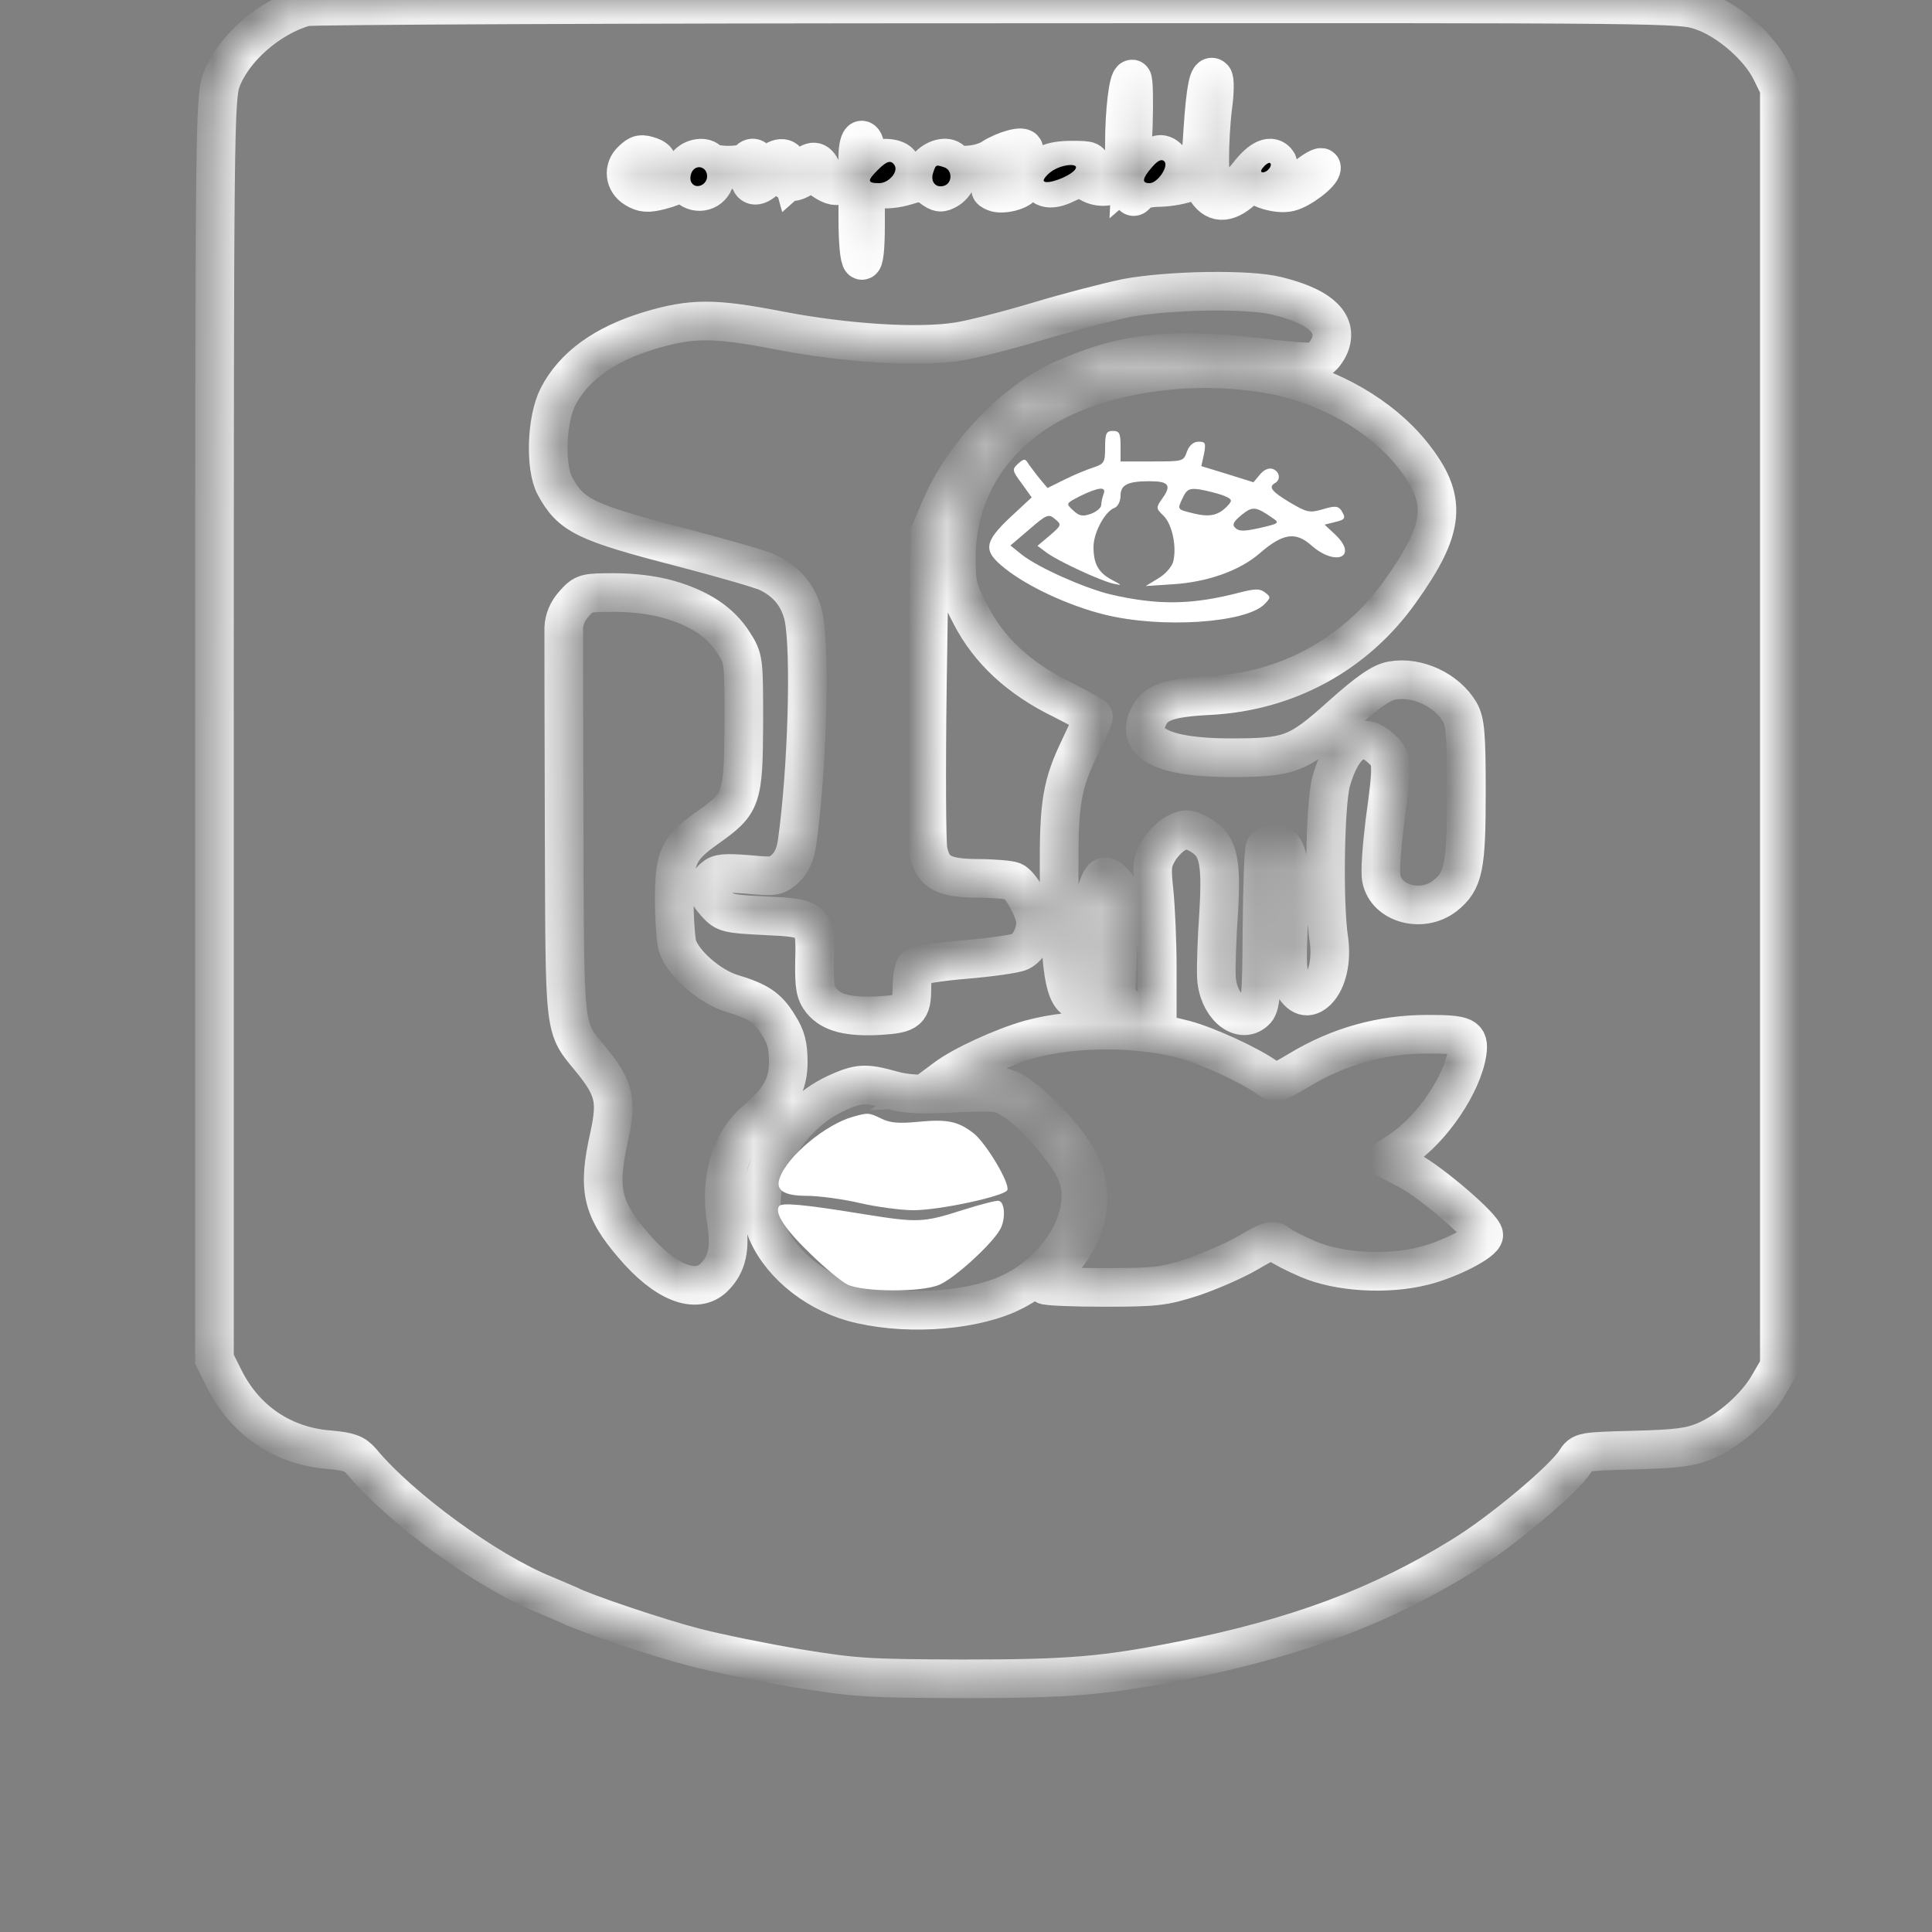<svg width="50" height="50" viewBox="0 0 50 50" fill="none" xmlns="http://www.w3.org/2000/svg">
<rect x="0" y="0" width="50" height="50" fill="#808080" stroke="none"/>
<mask id="path-1-inside-1_513_676" fill="white">
<path d="M7.9 0.177C6.96 0.446 6.04 1.255 5.73 2.073C5.56 2.537 5.55 3.327 5.55 18.866V35.177L5.81 35.697C6.35 36.766 7.32 37.426 8.52 37.519C9.04 37.565 9.18 37.621 9.35 37.816C10.36 39.033 12.6 40.669 14.1 41.273C14.35 41.376 14.62 41.496 14.71 41.533C15.12 41.747 17.06 42.398 18 42.639C18.58 42.788 19.77 43.03 20.65 43.178C22.14 43.42 22.44 43.439 24.9 43.448C27.7 43.448 28.56 43.374 30.59 42.974C33.57 42.379 35.73 41.571 37.85 40.26C38.85 39.647 40.47 38.29 40.77 37.816C40.93 37.565 40.94 37.565 42.29 37.528C43.4 37.5 43.74 37.454 44.12 37.296C44.74 37.035 45.46 36.403 45.78 35.827L46.05 35.362V18.82V2.277L45.83 1.831C45.52 1.208 44.73 0.52 44.05 0.288C43.49 0.093 43.47 0.093 25.82 0.102C16.1 0.102 8.04 0.139 7.9 0.177ZM31.39 2.742C31.28 3.625 31.28 4.851 31.39 5.009C31.54 5.223 31.92 5.009 32.31 4.517C32.63 4.099 32.91 3.978 33.06 4.201C33.1 4.257 33.03 4.377 32.91 4.47C32.63 4.684 32.72 4.833 33.13 4.833C33.34 4.833 33.58 4.731 33.83 4.545C34.03 4.387 34.2 4.303 34.2 4.34C34.2 4.498 33.65 4.907 33.37 4.972C33.07 5.047 32.5 4.87 32.5 4.712C32.5 4.656 32.35 4.749 32.16 4.916C31.74 5.297 31.42 5.279 31.19 4.87C31.04 4.591 31.03 4.582 30.77 4.712C30.62 4.777 30.29 4.842 30.03 4.851C29.72 4.851 29.51 4.907 29.43 5.009C29.33 5.139 29.3 5.121 29.24 4.861C29.18 4.573 29.16 4.563 28.97 4.693C28.7 4.87 28.39 4.87 28.15 4.703C27.99 4.591 27.91 4.6 27.58 4.758C27.16 4.963 26.9 4.879 26.9 4.554C26.9 4.284 27.18 4.145 27.73 4.145C28.24 4.145 28.25 4.154 28.22 4.396C28.19 4.619 28.22 4.647 28.47 4.647C28.99 4.638 29.1 4.47 29.1 3.708C29.1 2.872 29.2 2.045 29.3 2.045C29.34 2.045 29.35 2.602 29.33 3.271L29.27 4.507L29.57 4.247C29.73 4.108 29.94 3.996 30.03 3.996C30.23 3.996 30.42 4.303 30.34 4.498C30.26 4.693 30.44 4.684 30.8 4.498C31.06 4.349 31.07 4.312 31.13 3.355C31.2 2.296 31.28 1.896 31.4 2.017C31.44 2.054 31.44 2.379 31.39 2.742ZM22.4 3.95C22.4 4.266 22.52 4.377 22.65 4.182C22.74 4.052 23.16 4.071 23.28 4.21C23.34 4.275 23.36 4.424 23.33 4.545C23.27 4.749 23.28 4.758 23.56 4.619C23.72 4.545 23.94 4.396 24.04 4.284C24.24 4.08 24.55 4.024 24.65 4.182C24.75 4.34 25.39 4.284 25.68 4.089C26 3.885 26.5 3.745 26.5 3.876C26.5 3.931 26.36 4.006 26.18 4.052C25.74 4.173 25.73 4.303 26.15 4.517C26.34 4.61 26.49 4.731 26.47 4.786C26.41 4.935 25.94 5.056 25.74 4.972C25.58 4.898 25.6 4.879 25.88 4.851C26.05 4.833 26.2 4.786 26.2 4.749C26.2 4.628 25.5 4.368 25.15 4.368C24.88 4.368 24.81 4.405 24.78 4.563C24.76 4.675 24.66 4.823 24.54 4.898C24.35 5.009 24.3 5 24.1 4.851C23.89 4.693 23.83 4.693 23.46 4.805C23.23 4.879 22.92 4.916 22.73 4.879L22.4 4.823V5.809C22.4 6.441 22.36 6.775 22.3 6.738C22.24 6.701 22.2 6.245 22.2 5.669V4.656L21.89 4.758C21.63 4.842 21.54 4.823 21.29 4.656C21.02 4.47 20.99 4.461 20.75 4.61C20.47 4.777 20.3 4.721 20.3 4.452C20.3 4.201 20.19 4.229 19.89 4.563C19.62 4.879 19.4 4.87 19.4 4.545C19.4 4.387 19.34 4.359 18.98 4.387C18.63 4.405 18.55 4.452 18.5 4.638C18.42 4.954 18.05 5.065 17.8 4.833C17.69 4.731 17.58 4.693 17.55 4.74C17.52 4.786 17.31 4.87 17.09 4.926C16.76 5.009 16.64 5 16.44 4.879C16.16 4.712 16.12 4.359 16.36 4.145C16.53 3.978 16.6 3.968 16.84 4.052C17.09 4.145 17.02 4.284 16.76 4.219C16.58 4.182 16.49 4.219 16.4 4.368C16.26 4.61 16.42 4.833 16.74 4.833C16.99 4.833 17.6 4.498 17.78 4.266C17.92 4.08 18.25 4.034 18.35 4.182C18.38 4.229 18.61 4.275 18.85 4.275C19.09 4.275 19.32 4.229 19.35 4.182C19.45 4.024 19.6 4.08 19.6 4.275C19.6 4.377 19.62 4.461 19.65 4.461C19.68 4.461 19.79 4.377 19.9 4.275C20.17 4.024 20.37 4.043 20.44 4.331L20.51 4.582L20.74 4.377C21.03 4.126 21.14 4.126 21.28 4.415C21.4 4.665 21.68 4.712 22.01 4.554C22.15 4.48 22.2 4.359 22.2 4.043C22.2 3.81 22.25 3.625 22.3 3.625C22.36 3.625 22.4 3.773 22.4 3.95ZM33.05 7.658C34.1 7.918 34.57 8.309 34.45 8.82C34.42 8.968 34.3 9.164 34.2 9.247C34.01 9.405 33.93 9.405 32.54 9.247C30.27 8.987 29.05 9.126 27.5 9.823C26.23 10.39 24.92 11.775 24.33 13.169L24.06 13.801L24 17.751C23.97 19.926 23.98 21.84 24.02 22.017C24.14 22.574 24.4 22.723 25.28 22.732C25.7 22.732 26.13 22.77 26.22 22.807C26.42 22.89 26.8 23.578 26.8 23.866C26.8 24.182 26.63 24.517 26.4 24.628C26.29 24.684 25.64 24.777 24.97 24.833C24.3 24.889 23.72 24.982 23.68 25.037C23.64 25.093 23.6 25.325 23.6 25.558C23.6 26.162 23.51 26.236 22.78 26.283C21.97 26.329 21.52 26.218 21.26 25.901C21.1 25.697 21.07 25.53 21.08 24.879C21.11 23.792 21.07 23.755 19.8 23.699C18.84 23.652 18.76 23.634 18.54 23.392C18.26 23.085 18.24 22.928 18.46 22.723C18.6 22.593 18.75 22.584 19.36 22.63C20.04 22.695 20.1 22.686 20.33 22.472C20.49 22.323 20.59 22.091 20.63 21.794C20.89 19.944 20.98 16.877 20.8 15.976C20.69 15.455 20.38 15.056 19.87 14.814C19.72 14.74 18.73 14.452 17.66 14.173C15.14 13.522 14.78 13.346 14.36 12.574C14.1 12.091 14.14 10.855 14.44 10.27C14.84 9.489 15.63 8.913 16.79 8.56C17.9 8.225 18.47 8.225 20.15 8.55C21.88 8.885 23.78 9.006 24.81 8.838C25.16 8.783 26.08 8.55 26.85 8.318C27.62 8.086 28.66 7.816 29.15 7.714C30.25 7.509 32.32 7.472 33.05 7.658ZM33.05 9.721C34.44 10.009 35.74 10.762 36.53 11.738C37.48 12.918 37.42 13.652 36.23 15.316C35.08 16.933 33.31 17.9 31.3 18.002C30.22 18.058 29.88 18.188 29.71 18.578C29.4 19.247 30.12 19.6 31.79 19.61C33.38 19.61 33.57 19.545 34.71 18.522C35.43 17.881 35.76 17.658 36.03 17.612C36.68 17.5 37.44 17.853 37.78 18.429C37.92 18.68 37.95 18.996 37.95 20.493C37.95 22.454 37.88 22.797 37.39 23.188C36.8 23.643 35.88 23.392 35.75 22.742C35.71 22.574 35.76 21.915 35.84 21.264C36.05 19.73 36.04 19.638 35.75 19.377C35.23 18.885 34.74 19.201 34.45 20.223C34.29 20.799 34.25 23.383 34.39 24.303C34.47 24.851 34.35 25.381 34.09 25.641C33.85 25.874 33.64 25.809 33.44 25.446C33.31 25.214 33.3 24.944 33.35 23.838C33.43 22.379 33.34 21.84 33 21.84C32.9 21.84 32.78 21.887 32.74 21.942C32.7 22.008 32.67 22.946 32.66 24.034C32.65 25.753 32.63 26.041 32.48 26.171C32.09 26.534 31.5 26.004 31.48 25.26C31.47 25.037 31.49 24.294 31.54 23.606C31.62 22.203 31.53 21.849 30.98 21.561C30.73 21.441 30.67 21.441 30.44 21.561C30.29 21.636 30.08 21.849 29.98 22.026C29.81 22.314 29.8 22.444 29.87 23.095C29.91 23.504 29.95 24.377 29.95 25.047V26.255L29.68 26.283C29.49 26.301 29.32 26.236 29.14 26.069L28.87 25.818L28.94 24.424C29.01 23.178 29 23.011 28.84 22.853C28.6 22.602 28.53 22.63 28.4 23.002C28.31 23.262 28.31 23.55 28.41 24.284C28.55 25.381 28.5 25.706 28.14 25.855C27.57 26.097 27.42 25.418 27.41 22.574C27.4 20.771 27.48 20.307 27.95 19.331C28.14 18.931 28.3 18.587 28.3 18.559C28.3 18.532 27.93 18.327 27.49 18.104C26.38 17.565 25.59 16.831 25.12 15.911C24.78 15.26 24.75 15.13 24.75 14.405C24.76 12.574 25.83 11.022 27.64 10.232C29.17 9.554 31.27 9.359 33.05 9.721ZM17.3 15.511C18.11 15.743 18.65 16.106 18.98 16.626C19.25 17.045 19.25 17.073 19.25 18.727C19.24 20.678 19.2 20.79 18.31 21.422C17.55 21.961 17.45 22.175 17.45 23.281C17.45 23.792 17.49 24.331 17.53 24.47C17.66 24.916 18.36 25.53 18.93 25.706C19.64 25.92 19.87 26.078 20.15 26.534C20.34 26.831 20.4 27.054 20.4 27.482C20.4 28.076 20.19 28.457 19.56 28.996C18.9 29.554 18.61 30.548 18.8 31.626C18.91 32.296 18.82 32.723 18.48 33.058C18.02 33.513 17.22 33.206 16.39 32.23C15.57 31.273 15.46 30.771 15.77 29.396C15.97 28.476 15.9 28.16 15.29 27.416C14.58 26.543 14.62 26.84 14.6 21.459C14.59 18.783 14.59 16.431 14.59 16.245C14.6 16.022 14.69 15.809 14.86 15.623C15.11 15.344 15.15 15.335 15.9 15.335C16.39 15.335 16.91 15.4 17.3 15.511ZM30.66 26.905C31.25 27.063 32.34 27.565 32.78 27.881C33.01 28.058 33.02 28.048 33.62 27.695C34.65 27.073 35.76 26.766 36.94 26.766C37.92 26.766 38.03 26.822 37.97 27.24C37.85 28.048 37.07 29.21 36.28 29.74L35.9 30L36.47 30.297C37.05 30.604 38.4 31.766 38.4 31.961C38.4 32.138 37.52 32.593 36.85 32.76C35.91 33.002 34.64 32.928 33.85 32.584C33.52 32.444 33.18 32.268 33.09 32.193C32.94 32.072 32.86 32.091 32.29 32.426C31.94 32.63 31.29 32.909 30.85 33.058C30.12 33.29 29.93 33.318 28.58 33.318C27.78 33.318 27.08 33.29 27.04 33.253C27 33.216 27.14 33.011 27.35 32.797C28.2 31.924 28.39 30.846 27.86 29.944C27.47 29.294 26.59 28.411 26.14 28.206C25.84 28.076 25.6 28.048 24.96 28.095L24.15 28.141L24.45 27.918C24.88 27.584 25.96 27.091 26.66 26.896C27.82 26.58 29.46 26.58 30.66 26.905ZM23.06 28.206C23.44 28.318 23.81 28.337 24.7 28.29C25.83 28.244 25.86 28.244 26.25 28.485C26.73 28.783 27.56 29.73 27.83 30.288C28.33 31.329 27.48 32.872 26.07 33.495C25.01 33.959 23.3 34.043 22.06 33.699C21.02 33.401 20.11 32.621 19.8 31.747C19.4 30.604 20.29 28.922 21.63 28.299C22.22 28.03 22.39 28.02 23.06 28.206Z"/>
</mask>
<path d="M7.9 0.177C6.96 0.446 6.04 1.255 5.73 2.073C5.56 2.537 5.55 3.327 5.55 18.866V35.177L5.81 35.697C6.35 36.766 7.32 37.426 8.52 37.519C9.04 37.565 9.18 37.621 9.35 37.816C10.36 39.033 12.6 40.669 14.1 41.273C14.35 41.376 14.62 41.496 14.71 41.533C15.12 41.747 17.06 42.398 18 42.639C18.58 42.788 19.77 43.03 20.65 43.178C22.14 43.42 22.44 43.439 24.9 43.448C27.7 43.448 28.56 43.374 30.59 42.974C33.57 42.379 35.73 41.571 37.85 40.26C38.85 39.647 40.47 38.29 40.77 37.816C40.93 37.565 40.94 37.565 42.29 37.528C43.4 37.5 43.74 37.454 44.12 37.296C44.74 37.035 45.46 36.403 45.78 35.827L46.05 35.362V18.82V2.277L45.83 1.831C45.52 1.208 44.73 0.52 44.05 0.288C43.49 0.093 43.47 0.093 25.82 0.102C16.1 0.102 8.04 0.139 7.9 0.177ZM31.39 2.742C31.28 3.625 31.28 4.851 31.39 5.009C31.54 5.223 31.92 5.009 32.31 4.517C32.63 4.099 32.91 3.978 33.06 4.201C33.1 4.257 33.03 4.377 32.91 4.47C32.63 4.684 32.72 4.833 33.13 4.833C33.34 4.833 33.58 4.731 33.83 4.545C34.03 4.387 34.2 4.303 34.2 4.34C34.2 4.498 33.65 4.907 33.37 4.972C33.07 5.047 32.5 4.87 32.5 4.712C32.5 4.656 32.35 4.749 32.16 4.916C31.74 5.297 31.42 5.279 31.19 4.87C31.04 4.591 31.03 4.582 30.77 4.712C30.62 4.777 30.29 4.842 30.03 4.851C29.72 4.851 29.51 4.907 29.43 5.009C29.33 5.139 29.3 5.121 29.24 4.861C29.18 4.573 29.16 4.563 28.97 4.693C28.7 4.87 28.39 4.87 28.15 4.703C27.99 4.591 27.91 4.6 27.58 4.758C27.16 4.963 26.9 4.879 26.9 4.554C26.9 4.284 27.18 4.145 27.73 4.145C28.24 4.145 28.25 4.154 28.22 4.396C28.19 4.619 28.22 4.647 28.47 4.647C28.99 4.638 29.1 4.47 29.1 3.708C29.1 2.872 29.2 2.045 29.3 2.045C29.34 2.045 29.35 2.602 29.33 3.271L29.27 4.507L29.57 4.247C29.73 4.108 29.94 3.996 30.03 3.996C30.23 3.996 30.42 4.303 30.34 4.498C30.26 4.693 30.44 4.684 30.8 4.498C31.06 4.349 31.07 4.312 31.13 3.355C31.2 2.296 31.28 1.896 31.4 2.017C31.44 2.054 31.44 2.379 31.39 2.742ZM22.4 3.95C22.4 4.266 22.52 4.377 22.65 4.182C22.74 4.052 23.16 4.071 23.28 4.21C23.34 4.275 23.36 4.424 23.33 4.545C23.27 4.749 23.28 4.758 23.56 4.619C23.72 4.545 23.94 4.396 24.04 4.284C24.24 4.08 24.55 4.024 24.65 4.182C24.75 4.34 25.39 4.284 25.68 4.089C26 3.885 26.5 3.745 26.5 3.876C26.5 3.931 26.36 4.006 26.18 4.052C25.74 4.173 25.73 4.303 26.15 4.517C26.34 4.61 26.49 4.731 26.47 4.786C26.41 4.935 25.94 5.056 25.74 4.972C25.58 4.898 25.6 4.879 25.88 4.851C26.05 4.833 26.2 4.786 26.2 4.749C26.2 4.628 25.5 4.368 25.15 4.368C24.88 4.368 24.81 4.405 24.78 4.563C24.76 4.675 24.66 4.823 24.54 4.898C24.35 5.009 24.3 5 24.1 4.851C23.89 4.693 23.83 4.693 23.46 4.805C23.23 4.879 22.92 4.916 22.73 4.879L22.4 4.823V5.809C22.4 6.441 22.36 6.775 22.3 6.738C22.24 6.701 22.2 6.245 22.2 5.669V4.656L21.89 4.758C21.63 4.842 21.54 4.823 21.29 4.656C21.02 4.47 20.99 4.461 20.75 4.61C20.47 4.777 20.3 4.721 20.3 4.452C20.3 4.201 20.19 4.229 19.89 4.563C19.62 4.879 19.4 4.87 19.4 4.545C19.4 4.387 19.34 4.359 18.98 4.387C18.63 4.405 18.55 4.452 18.5 4.638C18.42 4.954 18.05 5.065 17.8 4.833C17.69 4.731 17.58 4.693 17.55 4.74C17.52 4.786 17.31 4.87 17.09 4.926C16.76 5.009 16.64 5 16.44 4.879C16.16 4.712 16.12 4.359 16.36 4.145C16.53 3.978 16.6 3.968 16.84 4.052C17.09 4.145 17.02 4.284 16.76 4.219C16.58 4.182 16.49 4.219 16.4 4.368C16.26 4.61 16.42 4.833 16.74 4.833C16.99 4.833 17.6 4.498 17.78 4.266C17.92 4.08 18.25 4.034 18.35 4.182C18.38 4.229 18.61 4.275 18.85 4.275C19.09 4.275 19.32 4.229 19.35 4.182C19.45 4.024 19.6 4.08 19.6 4.275C19.6 4.377 19.62 4.461 19.65 4.461C19.68 4.461 19.79 4.377 19.9 4.275C20.17 4.024 20.37 4.043 20.44 4.331L20.51 4.582L20.74 4.377C21.03 4.126 21.14 4.126 21.28 4.415C21.4 4.665 21.68 4.712 22.01 4.554C22.15 4.48 22.2 4.359 22.2 4.043C22.2 3.81 22.25 3.625 22.3 3.625C22.36 3.625 22.4 3.773 22.4 3.95ZM33.05 7.658C34.1 7.918 34.57 8.309 34.45 8.82C34.42 8.968 34.3 9.164 34.2 9.247C34.01 9.405 33.93 9.405 32.54 9.247C30.27 8.987 29.05 9.126 27.5 9.823C26.23 10.39 24.92 11.775 24.33 13.169L24.06 13.801L24 17.751C23.97 19.926 23.98 21.84 24.02 22.017C24.14 22.574 24.4 22.723 25.28 22.732C25.7 22.732 26.13 22.77 26.22 22.807C26.42 22.89 26.8 23.578 26.8 23.866C26.8 24.182 26.63 24.517 26.4 24.628C26.29 24.684 25.64 24.777 24.97 24.833C24.3 24.889 23.72 24.982 23.68 25.037C23.64 25.093 23.6 25.325 23.6 25.558C23.6 26.162 23.51 26.236 22.78 26.283C21.97 26.329 21.52 26.218 21.26 25.901C21.1 25.697 21.07 25.53 21.08 24.879C21.11 23.792 21.07 23.755 19.8 23.699C18.84 23.652 18.76 23.634 18.54 23.392C18.26 23.085 18.24 22.928 18.46 22.723C18.6 22.593 18.75 22.584 19.36 22.63C20.04 22.695 20.1 22.686 20.33 22.472C20.49 22.323 20.59 22.091 20.63 21.794C20.89 19.944 20.98 16.877 20.8 15.976C20.69 15.455 20.38 15.056 19.87 14.814C19.72 14.74 18.73 14.452 17.66 14.173C15.14 13.522 14.78 13.346 14.36 12.574C14.1 12.091 14.14 10.855 14.44 10.27C14.84 9.489 15.63 8.913 16.79 8.56C17.9 8.225 18.47 8.225 20.15 8.55C21.88 8.885 23.78 9.006 24.81 8.838C25.16 8.783 26.08 8.55 26.85 8.318C27.62 8.086 28.66 7.816 29.15 7.714C30.25 7.509 32.32 7.472 33.05 7.658ZM33.05 9.721C34.44 10.009 35.74 10.762 36.53 11.738C37.48 12.918 37.42 13.652 36.23 15.316C35.08 16.933 33.31 17.9 31.3 18.002C30.22 18.058 29.88 18.188 29.71 18.578C29.4 19.247 30.12 19.6 31.79 19.61C33.38 19.61 33.57 19.545 34.71 18.522C35.43 17.881 35.76 17.658 36.03 17.612C36.68 17.5 37.44 17.853 37.78 18.429C37.92 18.68 37.95 18.996 37.95 20.493C37.95 22.454 37.88 22.797 37.39 23.188C36.8 23.643 35.88 23.392 35.75 22.742C35.71 22.574 35.76 21.915 35.84 21.264C36.05 19.73 36.04 19.638 35.75 19.377C35.23 18.885 34.74 19.201 34.45 20.223C34.29 20.799 34.25 23.383 34.39 24.303C34.47 24.851 34.35 25.381 34.09 25.641C33.85 25.874 33.64 25.809 33.44 25.446C33.31 25.214 33.3 24.944 33.35 23.838C33.43 22.379 33.34 21.84 33 21.84C32.9 21.84 32.78 21.887 32.74 21.942C32.7 22.008 32.67 22.946 32.66 24.034C32.65 25.753 32.63 26.041 32.48 26.171C32.09 26.534 31.5 26.004 31.48 25.26C31.47 25.037 31.49 24.294 31.54 23.606C31.62 22.203 31.53 21.849 30.98 21.561C30.73 21.441 30.67 21.441 30.44 21.561C30.29 21.636 30.08 21.849 29.98 22.026C29.81 22.314 29.8 22.444 29.87 23.095C29.91 23.504 29.95 24.377 29.95 25.047V26.255L29.68 26.283C29.49 26.301 29.32 26.236 29.14 26.069L28.87 25.818L28.94 24.424C29.01 23.178 29 23.011 28.84 22.853C28.6 22.602 28.53 22.63 28.4 23.002C28.31 23.262 28.31 23.55 28.41 24.284C28.55 25.381 28.5 25.706 28.14 25.855C27.57 26.097 27.42 25.418 27.41 22.574C27.4 20.771 27.48 20.307 27.95 19.331C28.14 18.931 28.3 18.587 28.3 18.559C28.3 18.532 27.93 18.327 27.49 18.104C26.38 17.565 25.59 16.831 25.12 15.911C24.78 15.26 24.75 15.13 24.75 14.405C24.76 12.574 25.83 11.022 27.64 10.232C29.17 9.554 31.27 9.359 33.05 9.721ZM17.3 15.511C18.11 15.743 18.65 16.106 18.98 16.626C19.25 17.045 19.25 17.073 19.25 18.727C19.24 20.678 19.2 20.79 18.31 21.422C17.55 21.961 17.45 22.175 17.45 23.281C17.45 23.792 17.49 24.331 17.53 24.47C17.66 24.916 18.36 25.53 18.93 25.706C19.64 25.92 19.87 26.078 20.15 26.534C20.34 26.831 20.4 27.054 20.4 27.482C20.4 28.076 20.19 28.457 19.56 28.996C18.9 29.554 18.61 30.548 18.8 31.626C18.91 32.296 18.82 32.723 18.48 33.058C18.02 33.513 17.22 33.206 16.39 32.23C15.57 31.273 15.46 30.771 15.77 29.396C15.97 28.476 15.9 28.16 15.29 27.416C14.58 26.543 14.62 26.84 14.6 21.459C14.59 18.783 14.59 16.431 14.59 16.245C14.6 16.022 14.69 15.809 14.86 15.623C15.11 15.344 15.15 15.335 15.9 15.335C16.39 15.335 16.91 15.4 17.3 15.511ZM30.66 26.905C31.25 27.063 32.34 27.565 32.78 27.881C33.01 28.058 33.02 28.048 33.62 27.695C34.65 27.073 35.76 26.766 36.94 26.766C37.92 26.766 38.03 26.822 37.97 27.24C37.85 28.048 37.07 29.21 36.28 29.74L35.9 30L36.47 30.297C37.05 30.604 38.4 31.766 38.4 31.961C38.4 32.138 37.52 32.593 36.85 32.76C35.91 33.002 34.64 32.928 33.85 32.584C33.52 32.444 33.18 32.268 33.09 32.193C32.94 32.072 32.86 32.091 32.29 32.426C31.94 32.63 31.29 32.909 30.85 33.058C30.12 33.29 29.93 33.318 28.58 33.318C27.78 33.318 27.08 33.29 27.04 33.253C27 33.216 27.14 33.011 27.35 32.797C28.2 31.924 28.39 30.846 27.86 29.944C27.47 29.294 26.59 28.411 26.14 28.206C25.84 28.076 25.6 28.048 24.96 28.095L24.15 28.141L24.45 27.918C24.88 27.584 25.96 27.091 26.66 26.896C27.82 26.58 29.46 26.58 30.66 26.905ZM23.06 28.206C23.44 28.318 23.81 28.337 24.7 28.29C25.83 28.244 25.86 28.244 26.25 28.485C26.73 28.783 27.56 29.73 27.83 30.288C28.33 31.329 27.48 32.872 26.07 33.495C25.01 33.959 23.3 34.043 22.06 33.699C21.02 33.401 20.11 32.621 19.8 31.747C19.4 30.604 20.29 28.922 21.63 28.299C22.22 28.03 22.39 28.02 23.06 28.206Z" stroke="white" mask="url(#path-1-inside-1_513_676)"/>
<path d="M29.81 4.331C29.56 4.619 29.54 4.74 29.75 4.74C29.96 4.74 30.26 4.294 30.13 4.173C30.06 4.108 29.96 4.154 29.81 4.331Z" fill="black"/>
<path d="M32.7 4.322C32.62 4.405 32.62 4.461 32.68 4.461C32.8 4.461 32.94 4.284 32.87 4.219C32.85 4.201 32.77 4.238 32.7 4.322Z" fill="black"/>
<path d="M27.19 4.452C27.06 4.554 26.98 4.666 27.02 4.693C27.11 4.777 27.65 4.582 27.81 4.405C27.99 4.201 27.47 4.238 27.19 4.452Z" fill="black"/>
<path d="M22.72 4.396C22.44 4.675 22.44 4.74 22.75 4.74C23 4.74 23.26 4.442 23.15 4.275C23.06 4.136 22.95 4.164 22.72 4.396Z" fill="black"/>
<path d="M17.91 4.442C17.86 4.535 17.85 4.665 17.9 4.731C18.01 4.907 18.3 4.786 18.3 4.563C18.3 4.322 18.03 4.238 17.91 4.442Z" fill="black"/>
<path d="M24.15 4.47C24.07 4.703 24.22 4.879 24.44 4.805C24.65 4.731 24.65 4.405 24.44 4.331C24.22 4.257 24.22 4.257 24.15 4.47Z" fill="black"/>
<path d="M28.6 11.58C28.6 11.961 28.58 12.007 28.29 12.1C28.12 12.156 27.78 12.296 27.54 12.416L27.11 12.63L26.93 12.416C26.83 12.296 26.7 12.119 26.63 12.026C26.53 11.859 26.51 11.859 26.35 11.998C26.19 12.147 26.19 12.175 26.44 12.509L26.7 12.872L26.15 13.383C25.46 14.033 25.43 14.257 26.01 14.712C26.6 15.186 27.67 15.678 28.57 15.902C30.05 16.273 32.25 16.125 32.73 15.632C32.89 15.465 32.89 15.446 32.74 15.335C32.61 15.232 32.5 15.232 32.12 15.325C30.85 15.66 29.97 15.669 28.73 15.381C28.05 15.214 26.88 14.693 26.45 14.359L26.15 14.117L26.64 13.699C27.09 13.309 27.14 13.29 27.31 13.439C27.48 13.578 27.47 13.597 27.17 13.857L26.85 14.126L27.1 14.312C27.41 14.535 28.46 15.019 28.8 15.102C29.05 15.158 29.05 15.149 28.78 15.009C28.43 14.823 28.3 14.6 28.3 14.154C28.3 13.783 28.6 13.225 28.85 13.141C28.93 13.104 29 12.974 29 12.825C29 12.546 29.19 12.454 29.75 12.454C30.24 12.454 30.32 12.556 30.1 12.872C29.91 13.141 29.91 13.15 30.11 13.346C30.34 13.569 30.46 14.164 30.36 14.545C30.32 14.675 30.15 14.87 29.97 14.972L29.65 15.167L30.35 15.121C31.25 15.065 32.09 14.768 32.61 14.312C33.2 13.801 33.53 13.755 33.93 14.108C34.58 14.684 35.17 14.405 34.54 13.82L34.28 13.578L34.54 13.513C34.82 13.448 34.84 13.411 34.71 13.206C34.63 13.095 34.55 13.085 34.24 13.178C33.89 13.281 33.82 13.262 33.38 13.002C32.9 12.714 32.82 12.602 33 12.5C33.15 12.416 33.12 12.203 32.94 12.137C32.84 12.1 32.71 12.156 32.61 12.277L32.44 12.481L31.76 12.268L31.09 12.063L31.16 11.747C31.21 11.468 31.2 11.431 31.02 11.431C30.89 11.431 30.78 11.524 30.72 11.682C30.63 11.942 30.62 11.942 29.82 11.942H29V11.543C29 11.217 28.97 11.152 28.8 11.152C28.63 11.152 28.6 11.217 28.6 11.58ZM28.56 12.788C28.53 12.872 28.5 12.992 28.5 13.067C28.5 13.141 28.38 13.243 28.23 13.299C28.01 13.374 27.93 13.355 27.77 13.206C27.58 13.03 27.58 13.03 27.96 12.835C28.44 12.602 28.64 12.584 28.56 12.788ZM31.64 12.816C31.88 12.909 31.9 12.946 31.79 13.067C31.55 13.336 31.32 13.392 30.9 13.29C30.45 13.178 30.46 13.197 30.62 12.862C30.72 12.658 30.79 12.63 31.05 12.667C31.21 12.695 31.48 12.76 31.64 12.816ZM32.94 13.411C33.12 13.532 33.1 13.55 32.61 13.662C32.2 13.755 32.06 13.755 31.97 13.662C31.88 13.578 31.92 13.504 32.13 13.327C32.42 13.095 32.5 13.104 32.94 13.411Z" fill="white"/>
<path d="M22.07 28.903C21.37 29.099 20.38 29.916 20.18 30.483C20.06 30.799 20.28 30.948 20.88 30.948C21.19 30.948 21.81 31.032 22.25 31.134C22.69 31.236 23.32 31.32 23.64 31.32C24.32 31.32 26 30.957 26.07 30.799C26.14 30.623 25.53 29.6 25.2 29.331C24.79 29.015 24.52 28.959 23.74 29.034C23.26 29.08 23.03 29.061 22.81 28.95C22.48 28.792 22.47 28.792 22.07 28.903Z" fill="white"/>
<path d="M24.9 31.32C23.88 31.645 23.75 31.645 22.35 31.422C20.81 31.171 20.22 31.115 20.16 31.218C20.04 31.394 20.32 31.822 20.98 32.454C21.35 32.816 21.78 33.169 21.93 33.243C22.33 33.439 23.84 33.448 24.3 33.253C24.68 33.104 25.66 32.212 25.88 31.822C26.03 31.561 26.01 31.115 25.85 31.078C25.8 31.059 25.37 31.171 24.9 31.32Z" fill="white"/>
</svg>
